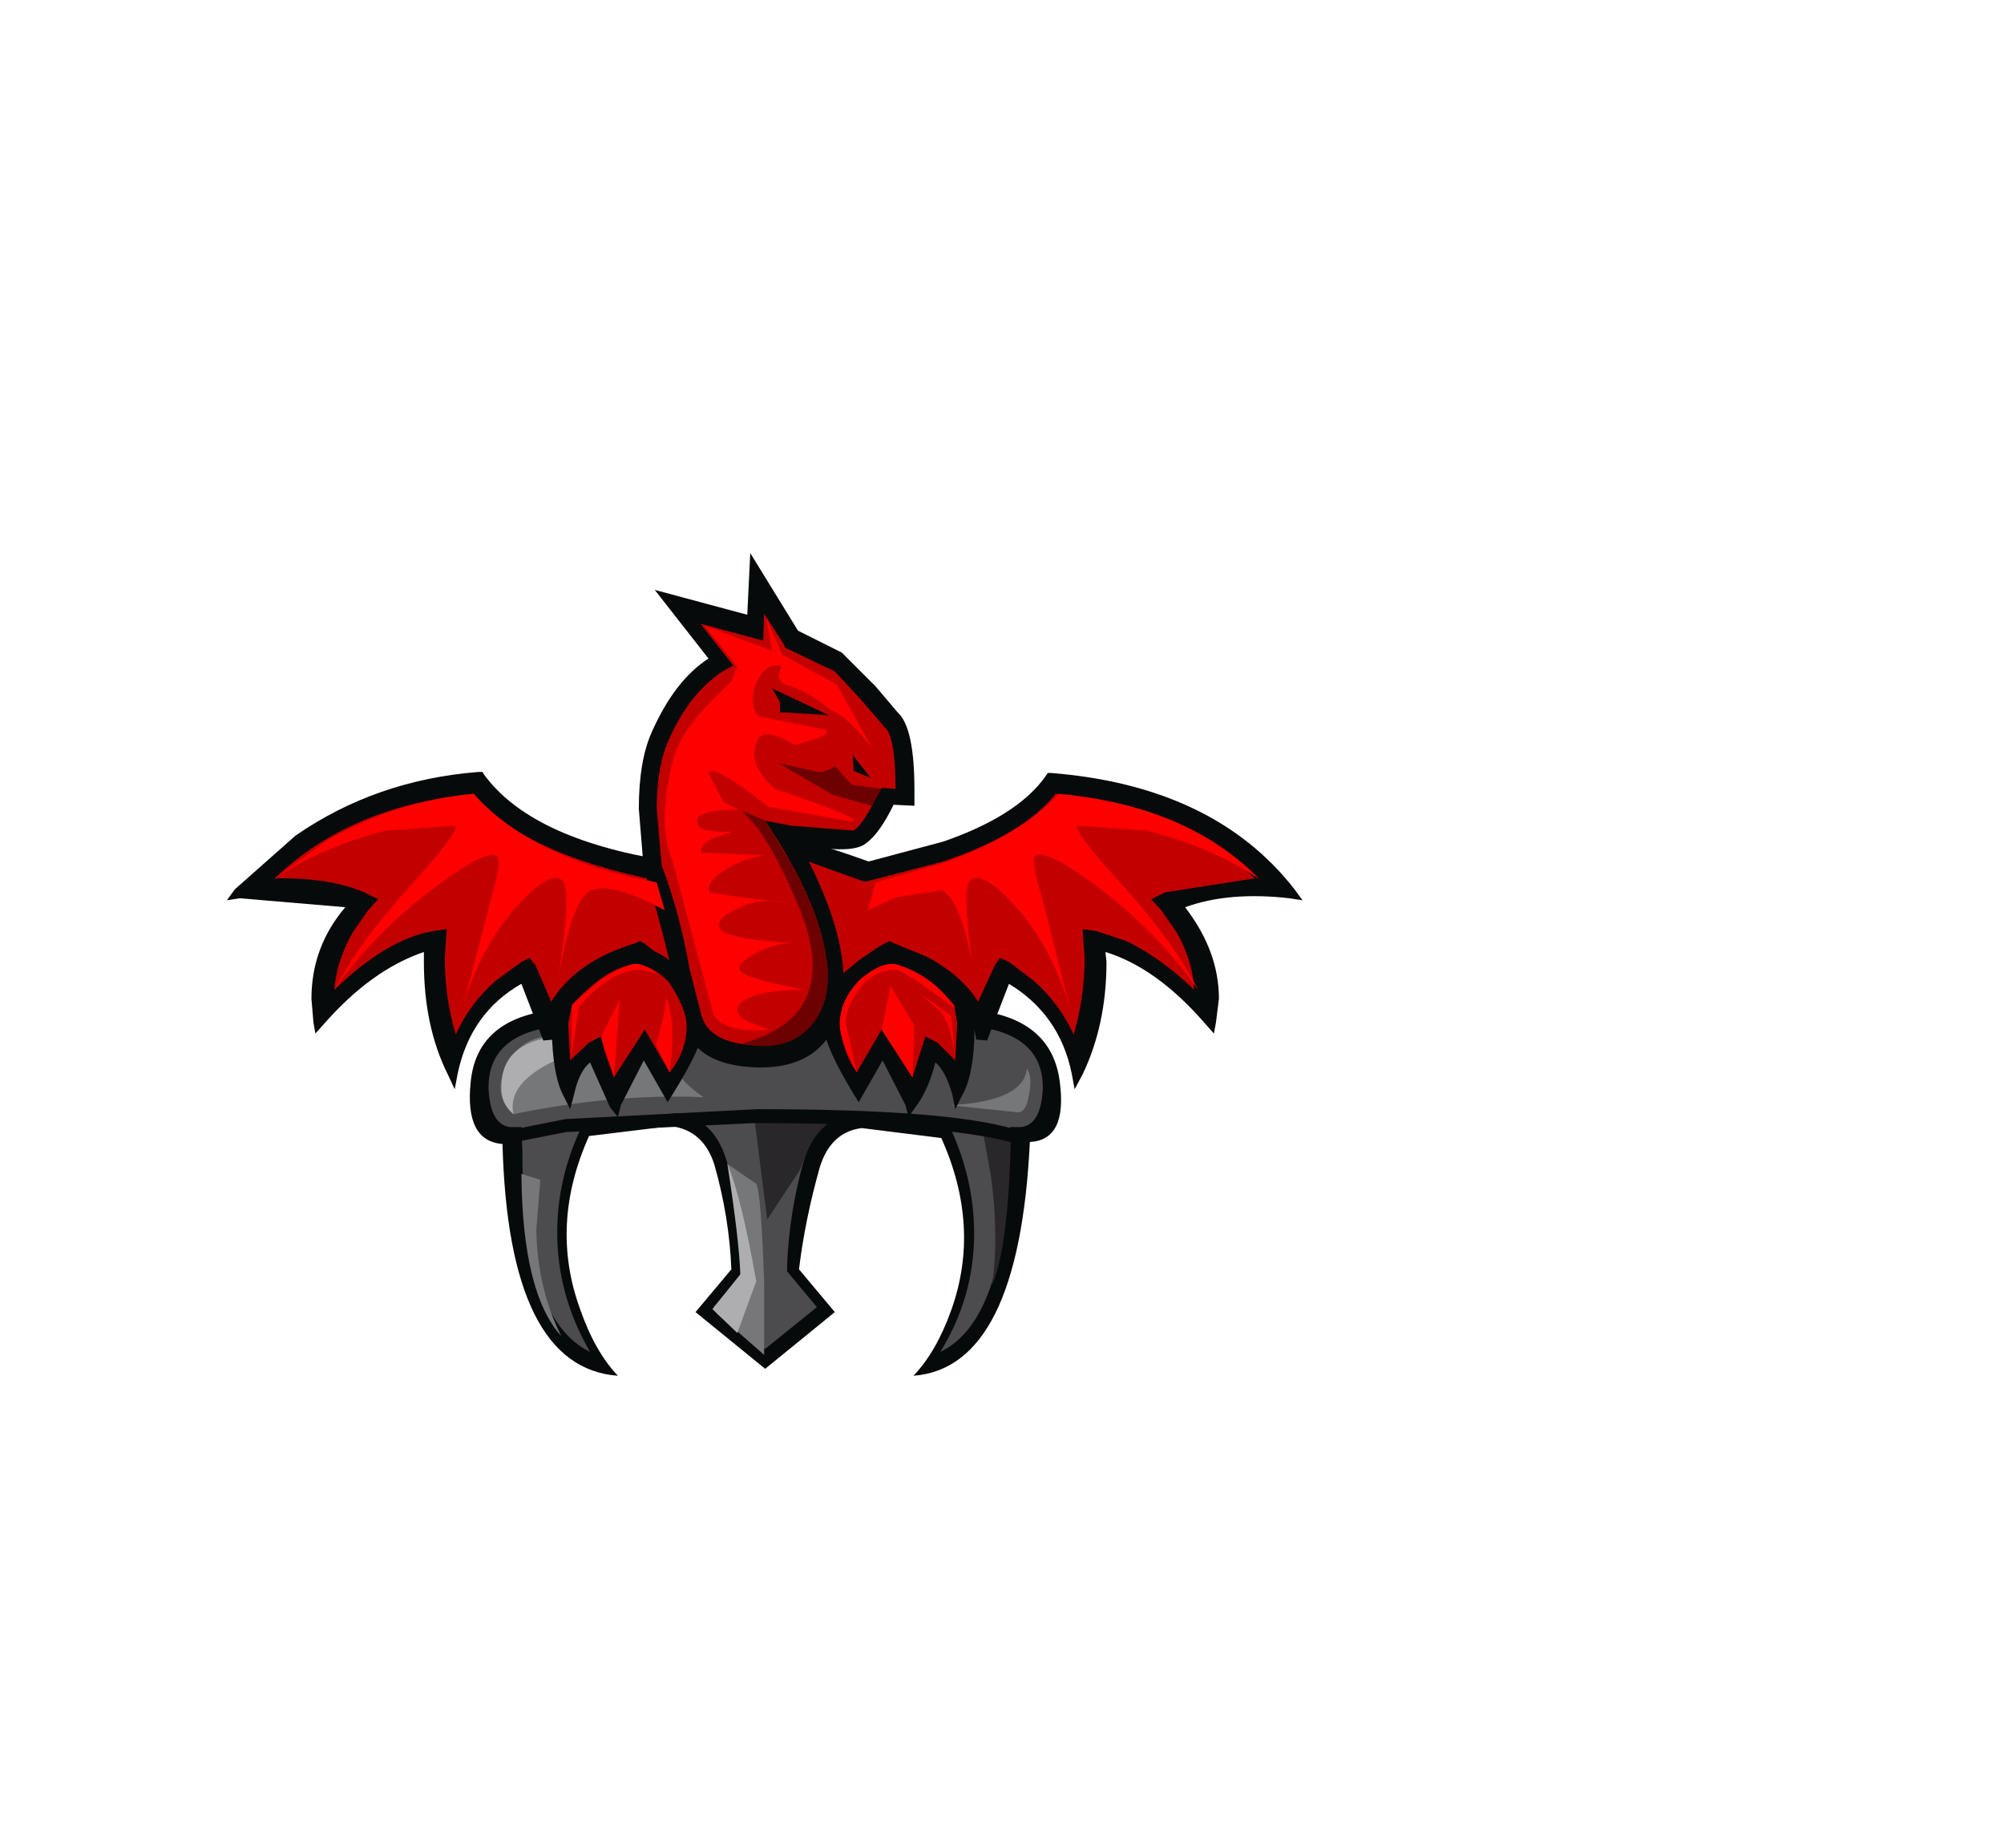 <svg xmlns="http://www.w3.org/2000/svg" xmlns:xlink="http://www.w3.org/1999/xlink" width="100.7" height="92.9"><use xlink:href="#a" width="54.05" height="41.35" transform="translate(11.4 27.8)"/><defs><g id="a" fill-rule="evenodd"><path fill="#070a0b" d="M41.85 26.55q.4 2.95-1.5 3.05-.55 11.35-5.85 11.75 1.15-1.2 1.9-3.3 1.5-4.2-.5-8.65l-4-.5q-1.55.2-2.1 1.95-.75 2.65-1.05 5.15l1.8 2.15-3.5 2.85-3.5-2.85 1.8-2.15q-.1-2.6-.85-5.25-.55-1.75-2.2-1.95l-4.1.5q-2 4.45-.45 8.7.75 2.15 1.9 3.35-5.5-.4-5.8-11.65-1.9-.15-1.6-3.1.3-3.1 3.9-3.6 10.8-1.5 21.7 0 3.6.5 4 3.55"/><path fill="#4c4b4d" d="M37.7 23.8q3.3.45 3.3 3.05v.1q-.1 1.8-1.1 1.9h-.55l-.05 1.25q-.1 8.45-3.45 10.05 1.7-2.75 1.7-5.95 0-2.65-1.15-5.2l-.15-.3-.45-.1-4.25-.45q-1.9.25-2.55 2.35-.75 2.65-.85 5.35v.25l1.5 1.8-2.6 2.1-2.6-2.1L26 36.1l-.05-.25q-.05-2.7-.85-5.35-.65-2.1-2.5-2.35l-4.25.45-.45.1-.15.3q-1.15 2.5-1.15 5.15 0 3.15 1.65 6-3.4-1.65-3.4-10.05l-.05-1.25h-.55q-1-.1-1.1-1.9v-.1q0-2.6 3.25-3.05l10.7-.55 10.6.55"/><path fill="#29272a" d="M30.7 28.4q-.95.4-1.5 1.55L28.8 31l-1.65 2.5-.65-5.15 4.2.05m7.25.45 1.45.25q-.1 5.7-.95 7.7.35-2.45-.05-5.45l-.45-2.5"/><path fill="#070a0b" d="M39.55 29.65q-3.6-1-13.05-1l-9.45.45-2.3.45-.25-.6 2.5-.5 9.65-.5q9.55 0 12.9 1v.7"/><path fill="#767779" d="M33.75 24.2q-6.05-.15-8.55.2-4.6.6-1.25 2.95-4.45-.2-9.55.85-1.05-.95-.4-2.35.65-1.35 1.95-1.55l9.4-.5 8.4.4"/><path fill="#aeaeb1" d="M14.4 28.2q-.65-.55-.6-1.4 0-2.2 2.75-2.5l6.65-.45-4.65.9q-4.6 1.35-4.15 3.45"/><path fill="#767779" d="M36.35 27.75q3.7-.2 3.85-1.85.3.45.1 1.35-.15.95-.65.85l-3.3-.35"/><path fill="#070a0b" d="m.4 16.9 3.05-2.7q4.05-2.8 9.2-3.2h.2l.05.1q2.35 3.25 9.15 4.35h.15l.05.15 1.1 2.8q.95 2.95.6 4.6l-.1.6-.35-.45q-1.75-2.1-2.9-2.55-3.9 1.15-4.15 3.85l-.55.05-1.1-2.85q-2.55 1.45-3.2 4.5l-.15.8-.35-.75q-1.2-2.4-1.2-5.65v-.5q-2.65.9-5.05 3.65l-.4.45-.1-.55-.1-1.2q0-2.6 1.7-4.6l-5.3-.45-.65.1.4-.55"/><path fill="#c20000" d="M6.9 17.05q-1.75-.75-4.5-.7 3.8-3.65 10-4.25 2.45 3 9.2 4.35 1.35 2.75 1.6 4.9l-2.25-1.75-.2-.1-.2.1q-3 .9-4.25 2.95l-.8-1.85-.3-.35-.4.2-1.3.95q-1.3 1.15-2 2.7-.55-1.85-.55-3.85l.1-1.45-.7.1q-2.3.4-4.95 2.95.1-1.4.9-2.85l.8-1.15.5-.55-.7-.35"/><path fill="#070a0b" d="m44.15 20.05.05.5q0 3.15-1.2 5.65l-.4.75-.15-.8q-.6-2.95-3.15-4.5l-1.1 2.85-.55-.05q-.35-2.8-4.2-3.85-1.25.6-2.85 2.55l-.4.45-.1-.6-1.3-3.35q-1.9-4.35-1.5-5.25.35-.55 4.95 1.1l3.75-1q3.75-1.3 5.15-3.3l.1-.15h.15q8.2.65 12.25 5.85l.4.55-.65-.1q-3.05-.35-5.25.45 1.7 2.2 1.7 4.6l-.15 1.2-.1.55-.4-.45q-2.45-2.85-5.05-3.65"/><path fill="#c20000" d="M32 16.5h.15l3.85-1q4-1.35 5.65-3.4 6.2.6 10 4.25l-4.5.7-.7.35.5.55.8 1.15q.8 1.45.85 2.85-1.65-1.6-3.4-2.45l-1.5-.5-.7-.1.1 1.45q0 2-.55 3.85-.7-1.55-2-2.7l-1.25-.95-.45-.2-.25.35-.85 1.85q-.8-1.3-2.55-2.25l-1.7-.7-.2-.1-.2.1q-1.1.55-2.55 2.05l-1-2.5q-1.35-3.1-1.45-4.05l3.75 1.35.15.05"/><path fill="#070a0b" d="M32.6 6.7 33.7 8q.85.75.85 3.9v.8l-1.05-.05q-.7 1.45-1.4 1.95-.7.55-3.3.05 2.2 4.05 2.2 6.9l-.25 1.75q-.95 2.65-4.15 2.55-3-.1-3.6-2.1l-.6-2.55q-.7-3.1-1.45-5.3l-.25-3.05q0-2.4.65-3.85 1.15-2.6 2.85-3.7l-2.7-3.45 4.65 1.25.15-3.1 2.4 3.9L30.9 5l1.7 1.7"/><path fill="#c20000" d="m28 4.6.05.15 2.5 1.2 1.3 1.4 1.2 1.4q.55.45.55 3.1l-.7-.05-.2.3q-.65 1.45-1.2 1.85l-3.15-.25-1.3-.25.7 1.1q3.2 5.25 2.15 8.25-.75 1.95-3.25 1.95-2.4-.1-2.8-1.5l-.6-2.35q-.5-2.85-1.4-5.2l-.25-2.85q0-2.1.6-3.45 1-2.3 2.7-3.45l.55-.3-1.65-2.1 3.15.85.05-1.35 1 1.55"/><path fill="#070a0b" d="m27.4 6.8 2.85 1.35-1.55-.1-.9-.05v-.5l-.4-.7m4.05 3.35.9 1.15-.85-.35-.05-.8"/><path fill="red" d="m27.75 6.1.1-.45q-.9-.15-1.35 1.15-.2.9.2 1.4l3.25.65q.5.05-.1.4l-1.3.4q-1.5-.9-1.85-.3-.65 1.2.85 2.5 4.7 1.6 3.85 1.65l-4.2-.75q-2.8-2.2-3-1.7l.75 1.45.75.4q-2.45 0-2 .8.2.35 1.75.3l-.95.3q-.8.4-.65.75l3.2.15q-1.15.15-2.05.75-.95.6-.75 1.1l1.25.2 2.85.35q-1.55-.35-2.75.3-1.15.55-.8 1 .35.5 3.7.7-1 0-2 .55-.95.55-.7.85.35.4 3.25.95-2.45 0-3.2.65-.55.45.35.95l1.05.4q-2.2.2-2.8-.75l-2.05-7.7q-.85-2.05.1-5.35.4-1.45 2.85-3.7l.3-.75L24 3.65l3.4 1.25-.3-1.65.8 1.85 2.75 1.5 1.8 3.25Q31.2 8.2 30.35 7.9q-1.2-1-2.15-1.25-.55-.15-.45-.55m-22.8 8.4q3.4-2 7.45-2.4 2.95 3.3 9.2 4.45l.4 1.4q-2.6-1.4-3.7-1-.7.3-1.3 2.7l-.35 1.65q.7-4.4.2-4.85-.65-.55-2.4 1.45-2.05 2.35-2.9 6.1l1.7-6.55q.6-2.05.3-2.25-.55-.3-3.15 1.65-3 2.25-5 5.1 1.25-2.45 4.15-5.6 2.2-2.45 1.9-2.65L8 13.95q-3.2.8-5.65 2.45l2.6-1.9m32.4 1.95q-.35.3-.05 2.95l.15 1.15q-.65-3.25-1.55-3.6l-2.25.35-1.45.65.4-1.4 3.5-1q3.85-1.4 5.7-3.45 6.5.6 10.1 4.3-2.45-1.65-5.7-2.45l-3.45-.25q-.25.2 1.95 2.65 2.85 3.1 4.1 5.6-2-2.85-4.95-5.1-2.6-1.95-3.2-1.65-.3.2.35 2.25L42.65 24q-.85-3.75-2.9-6.1-1.75-2-2.4-1.45"/><path fill="#6d0000" d="M30.05 19.9q.5 2.35-.6 3.75-1.2 1.5-3.55 1 5.1-1.4 2.85-6.85-1.1-2.65-2.1-4l-.75-.85 1.15.5 1.3 2.15q1.35 2.5 1.7 4.3m2.35-7.2-1.95-.55-2.75-1.6 2 .45q.5 0 .85-.3l.85.95 1.5.2-.5.85"/><path fill="#070a0b" d="M20.35 19.85q1.3-.15 2.55 1.25l1.05 2.75q-.05.95-1.55 3.35l-.25.4-1.2-2.1-1.15 2.25-.15.6-.4-.5-1-2.25q-.55.45-.8 1.6l-.2.75-.35-.7q-.45-.85-.55-2.65-.15-1.9.35-2.45 1.95-2.1 3.65-2.3"/><path fill="#c20000" d="M20.4 20.7q.85-.1 1.8.85.9 1.35.9 2.2v.05q0 1.25-.85 2.3L21 23.95l-1.55 2.4-.5-1.4-.15-.65-.6.3-.95.9-.1-1.85.2-.95q1.7-1.85 3.05-2"/><path fill="#070a0b" d="m31.05 21.05.8-.65q.9-.65 1.7-.55 1.65.2 3.6 2.3.5.55.4 2.45-.1 1.8-.6 2.65l-.35.7-.15-.75q-.35-1.2-.85-1.6-.35 1.4-1 2.25l-.35.5-.15-.6-1.15-2.25-1.2 2.1-.25-.4q-1.45-2.4-1.5-3.35l1-2.75.05-.05"/><path fill="#c20000" d="M33.5 20.7q1.35.15 3.05 2l.15.95-.1 1.85-.9-.9-.6-.3-.65 2.05-1.55-2.4-1.25 2.15q-.65-.9-.85-2.3v-.05q0-.65.9-2.2 1.15-.95 1.8-.85"/><path fill="red" d="m18.8 24.3.95-1.9-.3 3.95-.65-2.05"/><path fill="red" d="M18.85 21.4q1.25-.75 1.65-.75.4-.05 1.15.5l-.85-.2q-1.5 0-3.1 1.85l-.4 2.55.05-2.65 1.5-1.3m3.2.85q.55 1.3.2 3.85l-.7-1.4q.6-1.95.5-2.45m9.95-.6q-.9 1.1-.9 1.95l.55 2.5q-.9-1.7-.85-2.55.05-1.15 1.05-2.15 1.15-.95 1.9-.7 1.9.65 2.85 2.2-2.6-1.95-3-1.95-.9 0-1.6.7"/><path fill="red" d="m32.9 23.95.45-2.2 1.2 2-.1 2.6-1.55-2.4m3.7 1.45q-.25-1.95-.85-2.45l-.9-.8 1.55 1.1.2 2.15"/><path fill="#767779" d="M16.8 39.35q-1.95-2.15-2-8.15l.95.3-.2 2.5q.05 2.95 1.25 5.35m8.35-8.65 1.45 1q.25.45.4 5.05v3.55l-2.4-2.1 1.4-1.8q-.25-3.35-.85-5.7"/><path fill="#aeaeb1" d="m24.4 38 1.4-1.75q-.05-1.65-.65-5.55.7 1.65 1.45 5.9l-.95 2.6L24.4 38"/></g></defs></svg>